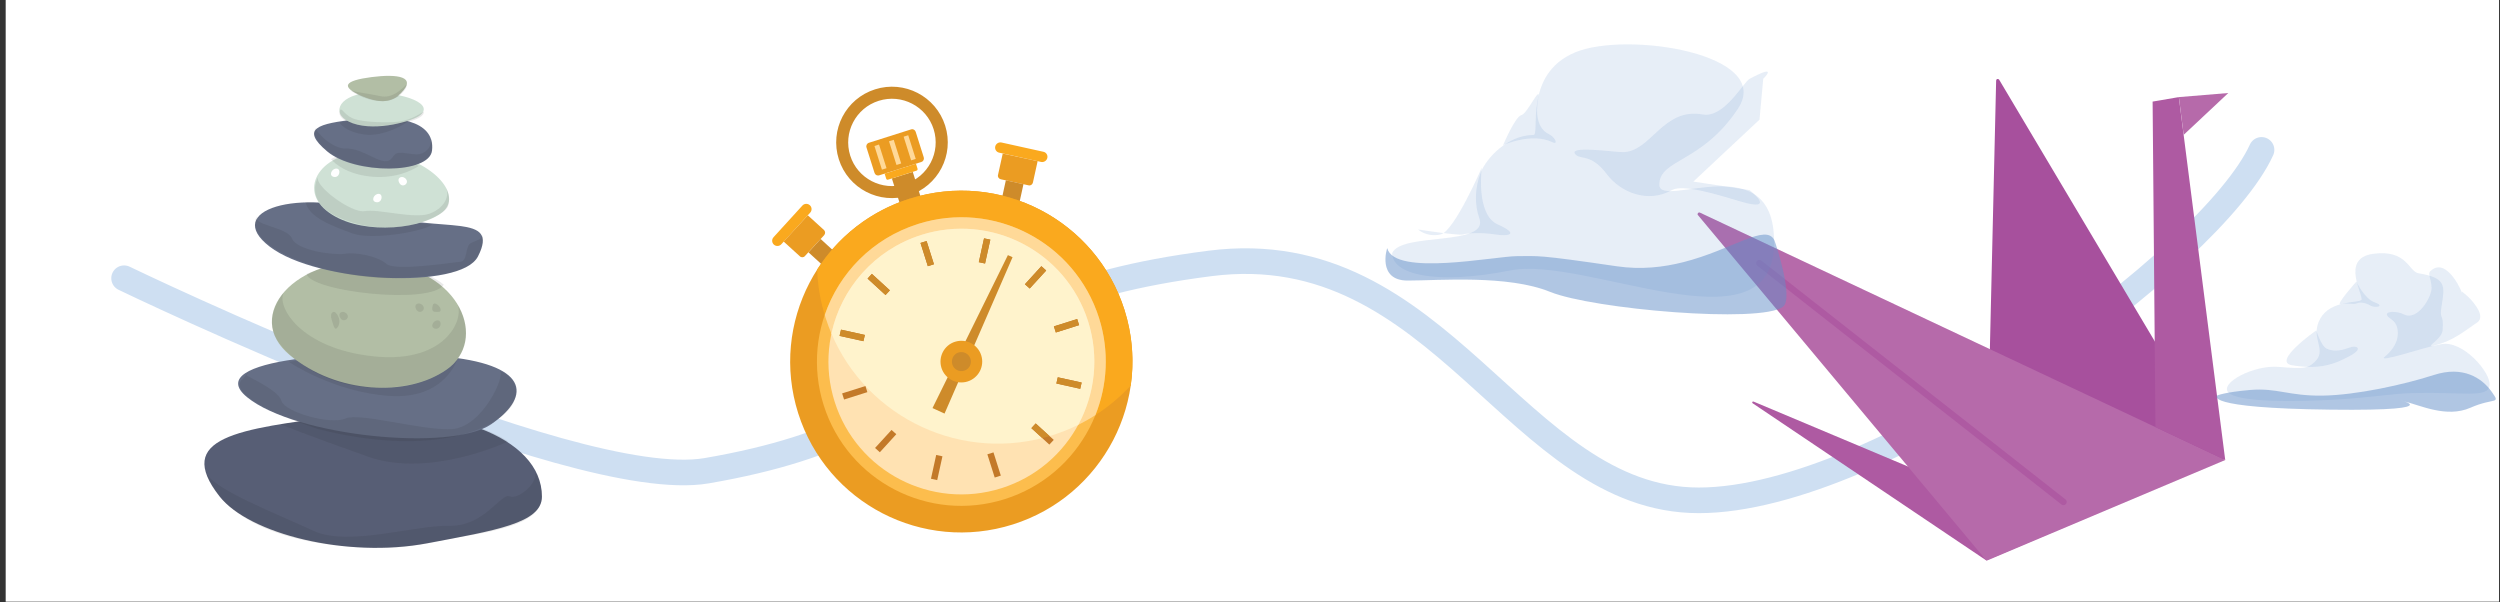<svg width="440" height="106" viewBox="0 0 440 106" fill="none" xmlns="http://www.w3.org/2000/svg">
<rect x="0" y="0" width="440" height="106" fill="#333333" stroke="none"/>
<g clip-path="url(#clip0_1997_8607)">
<path d="M439.83 0H1V105.89H439.83V0Z" fill="white"/>
<path d="M21.84 48.97C21.84 48.97 100.47 86.95 124.36 82.85C173.78 74.36 159.21 53.23 212.98 46.36C253.81 41.15 266.84 88.06 298.99 88.06C331.14 88.06 389.34 45.49 398.03 26.38" stroke="#CEDFF2" stroke-width="4.51" stroke-miterlimit="10" stroke-linecap="round"/>
<path fill-rule="evenodd" clip-rule="evenodd" d="M59.86 73.21C78.14 70.87 95.4 76.71 95.38 87.41C95.38 92.091 87.12 93.36 75.25 95.61C60.99 98.32 43.8 93.941 38.65 87.371C30.48 76.941 41.98 75.49 59.86 73.2V73.21Z" fill="#575E75"/>
<path fill-rule="evenodd" clip-rule="evenodd" d="M89.44 77.7C89.44 77.7 75.7 84.21 64.86 80.4C54.02 76.59 49.34 74.66 49.34 74.66C49.34 74.66 64.05 72.7 70.11 72.7C82.22 72.7 89.44 77.71 89.44 77.71V77.7Z" fill="#221F1F" fill-opacity="0.1"/>
<path fill-rule="evenodd" clip-rule="evenodd" d="M77.66 62.71C92.87 64.01 93.81 69.57 86.46 74.66C79.41 79.54 51.97 76.82 43.49 69.91C35.01 63 62.78 61.43 77.66 62.71Z" fill="#666F86"/>
<path fill-rule="evenodd" clip-rule="evenodd" d="M80.53 63.1C80.53 63.1 78.46 70.35 68.54 69.68C58.62 69.01 50.82 63.68 50.82 63.68C50.82 63.68 60.78 62.25 68.81 62.3C76.84 62.35 80.53 63.09 80.53 63.09V63.1Z" fill="#221F1F" fill-opacity="0.1"/>
<path fill-rule="evenodd" clip-rule="evenodd" d="M94.13 82.91C94.93 84.79 91.31 88 89.71 87.36C88.11 86.72 85.34 92.66 79.09 92.54C72.84 92.42 61.23 96.27 55.15 93.41C49.07 90.56 36.73 85.86 36.21 82.91C36.21 82.91 38.36 95.64 65.33 96.42C72.6 96.63 77.38 95.1 81.82 94.38C93.84 92.43 97.63 89.99 94.13 82.91Z" fill="#221F1F" fill-opacity="0.1"/>
<path fill-rule="evenodd" clip-rule="evenodd" d="M66.47 46.09C81.39 47.39 85.84 59.95 78.63 65.03C71.72 69.9 59.31 69.39 51 62.5C42.68 55.62 51.88 44.82 66.47 46.09Z" fill="#B2BEA5"/>
<path fill-rule="evenodd" clip-rule="evenodd" d="M78.11 50.1C75.81 53.75 54.54 51.31 53.97 48.21C53.97 48.21 60.52 45.2 67.01 46.19C73.5 47.19 77.33 48.98 79.04 51.02" fill="#221F1F" fill-opacity="0.1"/>
<path fill-rule="evenodd" clip-rule="evenodd" d="M66.59 37.6C77.51 41.18 88.11 37.3 84.12 45.14C81.13 51.03 55.86 49.84 47.47 43.41C39.08 36.98 52.52 32.99 66.58 37.61L66.59 37.6Z" fill="#666F86"/>
<path fill-rule="evenodd" clip-rule="evenodd" d="M76.07 39.51C74.68 40.72 65.41 42.36 61.99 41.07C58.57 39.78 54.44 38.36 53.79 35.61C53.79 35.61 61.81 35.85 64.93 37.33C68.05 38.81 76.07 39.51 76.07 39.51Z" fill="#221F1F" fill-opacity="0.1"/>
<path fill-rule="evenodd" clip-rule="evenodd" d="M66.33 26.77C75.72 27.581 82.08 34.441 77.55 37.59C73.2 40.62 62.64 41.321 57.41 37.041C52.18 32.751 57.15 25.98 66.33 26.77Z" fill="#CFE1D5"/>
<path fill-rule="evenodd" clip-rule="evenodd" d="M87.96 65.28C89.04 66.02 84.88 75.29 79.43 75.53C73.99 75.77 63.35 72.53 60.75 73.67C58.15 74.81 50.1 72.53 49.54 70.55C48.98 68.57 43.28 66.2 43.41 66.02C44.59 64.32 42.67 66.76 42.67 66.76C42.67 66.76 38.21 69.59 56.04 75.53C74.94 80.36 87.23 76.05 90.2 71.21C92.43 66.76 87.97 65.28 87.97 65.28H87.96Z" fill="#221F1F" fill-opacity="0.1"/>
<path fill-rule="evenodd" clip-rule="evenodd" d="M80.31 53.3C81.99 55.35 79.09 64.06 65.89 62.73C52.7 61.4 48.54 53.72 49.99 51.45C49.99 51.45 47.06 54.7 48.07 58.33C49.08 61.95 56.42 68.06 65.84 68.24C75.26 68.43 81.58 64.66 81.99 59.34C82.26 55.9 80.31 53.31 80.31 53.31V53.3Z" fill="#221F1F" fill-opacity="0.1"/>
<path fill-rule="evenodd" clip-rule="evenodd" d="M77.07 56.38C77.88 56.43 77.64 58.01 76.62 57.85C75.59 57.69 76.18 56.33 77.07 56.38Z" fill="#221F1F" fill-opacity="0.1"/>
<path fill-rule="evenodd" clip-rule="evenodd" d="M74.49 53.88C74.95 54.64 73.74 55.43 73.23 54.41C72.71 53.39 73.98 53.04 74.49 53.88Z" fill="#221F1F" fill-opacity="0.1"/>
<path fill-rule="evenodd" clip-rule="evenodd" d="M61.12 55.36C61.58 56.12 60.37 56.91 59.86 55.89C59.34 54.87 60.61 54.52 61.12 55.36Z" fill="#221F1F" fill-opacity="0.1"/>
<path fill-rule="evenodd" clip-rule="evenodd" d="M76.78 53.49C77.58 53.89 77.82 54.89 77.23 54.89C76.64 54.89 76 55.04 76.08 54.19C76.16 53.34 76.47 53.34 76.78 53.49Z" fill="#221F1F" fill-opacity="0.1"/>
<path fill-rule="evenodd" clip-rule="evenodd" d="M66.68 34.12C67.49 34.17 67.25 35.751 66.23 35.59C65.2 35.431 65.79 34.071 66.68 34.12Z" fill="white"/>
<path fill-rule="evenodd" clip-rule="evenodd" d="M59.25 29.67C60.06 29.72 59.82 31.3 58.8 31.14C57.77 30.98 58.35 29.62 59.25 29.67Z" fill="white"/>
<path fill-rule="evenodd" clip-rule="evenodd" d="M71.52 31.62C71.98 32.38 70.77 33.17 70.26 32.15C69.74 31.13 71.01 30.78 71.52 31.62Z" fill="white"/>
<path fill-rule="evenodd" clip-rule="evenodd" d="M59.04 55C59.8 55.73 59.93 56.86 59.47 57.52C58.97 58.23 58.85 57.83 58.37 56.26C57.97 54.95 58.75 54.72 59.04 55Z" fill="#221F1F" fill-opacity="0.1"/>
<path fill-rule="evenodd" clip-rule="evenodd" d="M84.92 41.39C84.57 42.3 83.97 42.22 82.89 42.77C81.81 43.32 82.36 46 81 46.08C79.64 46.16 69.54 47.81 67.99 46.43C66.44 45.05 62.5 44.34 60.73 44.66C58.96 44.97 52.33 44.16 51.4 41.99C50.48 39.82 44.03 39.71 45.32 37.89C45.32 37.89 43.29 40.35 48.06 43.59C52.84 46.83 62.68 49.2 69.79 48.94C76.9 48.68 81.8 48.08 83.61 45.76C85.42 43.44 84.92 41.39 84.92 41.39Z" fill="#221F1F" fill-opacity="0.1"/>
<path fill-rule="evenodd" clip-rule="evenodd" d="M78.46 33C79.21 34.41 78.28 36.63 75.59 37.61C72.9 38.59 66.47 36.71 64.2 37.16C61.93 37.61 55.19 32.66 56 31.15C56 31.15 52.48 36.8 63.17 39.47C70.86 41.39 78.25 38.05 78.86 36.25C79.44 34.55 78.45 32.99 78.45 32.99L78.46 33Z" fill="#221F1F" fill-opacity="0.1"/>
<path fill-rule="evenodd" clip-rule="evenodd" d="M73.69 29.21C73.69 29.21 70.5 31.58 65.35 31.09C60.2 30.6 58.26 28 58.26 28C58.26 28 60.79 26.38 65.68 26.76C70.57 27.15 74.6 29.72 74.6 29.72" fill="#221F1F" fill-opacity="0.1"/>
<path fill-rule="evenodd" clip-rule="evenodd" d="M62.75 21C69.36 20.27 76.62 21 76.04 26.49C75.6 30.66 62.47 30.73 57.6 26.66C52.74 22.59 56.01 21.74 62.75 21Z" fill="#666F86"/>
<path fill-rule="evenodd" clip-rule="evenodd" d="M71.62 21.54C71.62 21.54 67.77 24.13 64.2 23.68C60.63 23.23 59.74 21.54 59.74 21.54C59.74 21.54 63.76 20.76 66.39 20.76C69.01 20.76 71.62 21.54 71.62 21.54Z" fill="#221F1F" fill-opacity="0.1"/>
<path fill-rule="evenodd" clip-rule="evenodd" d="M64.32 16.4C69.13 15.89 76.81 17.88 73.97 20.26C72.75 21.29 66.29 23.18 62.1 21.71C58.07 20.29 59.42 16.92 64.32 16.4Z" fill="#CFE1D5"/>
<path fill-rule="evenodd" clip-rule="evenodd" d="M75.86 24.42C76.03 25.98 74.74 27.2 73.3 27.17C71.86 27.14 70.17 26.54 69.52 27.17C68.87 27.8 68.76 28.64 67.26 28.3C65.76 27.96 63.18 26.04 60.84 26.14C58.5 26.23 55.48 23.15 55.64 22.53C55.64 22.53 55.13 23.05 55.32 23.6C55.51 24.15 56.83 27.85 64.05 29.22C71.27 30.59 74.94 28.52 75.62 27.38C76.3 26.24 76.09 25.01 75.87 24.43L75.86 24.42Z" fill="#221F1F" fill-opacity="0.1"/>
<path fill-rule="evenodd" clip-rule="evenodd" d="M70.13 16.91C70.13 16.91 68.71 18.07 66.71 17.74C64.72 17.41 62.7 16.47 62.7 16.47C62.7 16.47 64.7 16.21 66.71 16.37C68.72 16.53 70.13 16.92 70.13 16.92V16.91Z" fill="#221F1F" fill-opacity="0.1"/>
<path fill-rule="evenodd" clip-rule="evenodd" d="M74.57 19.61C73.54 20.29 71.93 21.32 69.51 21.47C67.09 21.63 64.15 21.43 62.64 21.02C60.71 20.5 60.34 19.06 59.9 19.3C58.96 20.85 62.17 22.54 66.75 22.19C72.57 21.75 74.84 20.59 74.56 19.6L74.57 19.61Z" fill="#221F1F" fill-opacity="0.1"/>
<path fill-rule="evenodd" clip-rule="evenodd" d="M65.38 13.57C70.03 12.97 73.37 13.51 70.63 16.32C69.45 17.53 67.74 18.64 63.69 16.9C59.79 15.23 60.65 14.18 65.39 13.57H65.38Z" fill="#B2BEA5"/>
<path fill-rule="evenodd" clip-rule="evenodd" d="M71.59 14.83C70.63 15.78 68.98 17.38 66.96 16.92C64.94 16.46 61.91 16.17 61.43 15.75C61.43 15.75 63.95 17.8 67.25 17.8C70.21 17.8 71.84 15.36 71.59 14.83Z" fill="#221F1F" fill-opacity="0.1"/>
<path d="M349.65 98.68L308.46 70.97C308.46 70.97 308.4 70.91 308.39 70.87C308.39 70.83 308.39 70.79 308.41 70.75C308.43 70.71 308.47 70.69 308.51 70.67C308.55 70.66 308.59 70.67 308.63 70.68L339.79 83.78L349.65 98.68Z" fill="#AE5AA2"/>
<path d="M349.77 98.54L391.25 80.91C391.25 80.91 391.33 80.87 391.36 80.83C391.39 80.8 391.41 80.75 391.42 80.71C391.43 80.67 391.43 80.62 391.42 80.57C391.42 80.53 391.39 80.48 391.36 80.45L351.84 14.01C351.84 14.01 351.75 13.93 351.69 13.91C351.63 13.89 351.57 13.9 351.51 13.91C351.45 13.93 351.4 13.97 351.37 14.02C351.34 14.07 351.32 14.13 351.32 14.19L349.36 98.26C349.36 98.26 349.38 98.35 349.4 98.4C349.42 98.44 349.46 98.48 349.5 98.5C349.54 98.53 349.59 98.54 349.63 98.55C349.68 98.55 349.73 98.55 349.77 98.53V98.54Z" fill="#A7509D"/>
<path d="M349.65 98.68L391.65 80.96L299.21 37.43C299.15 37.4 299.09 37.39 299.02 37.4C298.96 37.41 298.9 37.44 298.85 37.49C298.81 37.54 298.78 37.6 298.77 37.66C298.76 37.72 298.78 37.79 298.82 37.84L349.63 98.68H349.65Z" fill="#B66AAA"/>
<path d="M379.36 75.17L378.86 17.88L383.47 17.09L391.64 80.96L379.36 75.17Z" fill="#AE5AA2"/>
<path d="M383.48 17.09L392.18 16.37L384.33 23.73L383.48 17.08V17.09Z" fill="#B66AAA"/>
<path d="M363.17 88.34L309.65 46.32" stroke="#AE5AA2" stroke-width="1.14" stroke-miterlimit="10" stroke-linecap="round"/>
<path fill-rule="evenodd" clip-rule="evenodd" d="M154.02 15.72C159.18 14.08 164.71 16.94 166.35 22.11C167.99 27.28 165.11 32.78 159.94 34.41C154.77 36.04 149.27 33.19 147.63 28.03C145.99 22.86 148.85 17.35 154.02 15.72ZM154.66 17.74C158.71 16.46 163.04 18.7 164.32 22.74C165.6 26.79 163.36 31.11 159.3 32.39C155.24 33.67 150.92 31.43 149.64 27.39C148.36 23.34 150.6 19.02 154.66 17.74Z" fill="#CE8B2A"/>
<path d="M160.641 30.247L156.97 31.409L159.132 38.235L162.802 37.073L160.641 30.247Z" fill="#CE8B2A"/>
<path fill-rule="evenodd" clip-rule="evenodd" d="M136.14 41.75L141.23 36.17C141.57 35.8 142.16 35.78 142.53 36.12C142.91 36.45 142.94 37.05 142.6 37.42L137.5 43C137.16 43.37 136.57 43.39 136.2 43.05C135.83 42.71 135.79 42.12 136.15 41.75H136.14Z" fill="#FAA91E"/>
<path fill-rule="evenodd" clip-rule="evenodd" d="M137.92 42.52L142.17 37.89L145.02 40.48C145.27 40.71 145.29 41.11 145.06 41.38L141.66 45.07C141.44 45.34 141.03 45.35 140.78 45.11L137.93 42.52H137.92Z" fill="#EB9C22"/>
<path fill-rule="evenodd" clip-rule="evenodd" d="M142.29 44.41L144.43 42.06L147.8 45.15L145.66 47.48L142.29 44.41Z" fill="#CE8B2A"/>
<path fill-rule="evenodd" clip-rule="evenodd" d="M183.63 26.71L176.26 25.08C175.77 24.97 175.27 25.3 175.16 25.78C175.05 26.27 175.36 26.77 175.86 26.87L183.23 28.5C183.72 28.61 184.22 28.28 184.33 27.8C184.45 27.31 184.13 26.81 183.63 26.71Z" fill="#FAA91E"/>
<path fill-rule="evenodd" clip-rule="evenodd" d="M182.62 28.37L176.48 27.03L175.65 30.79C175.56 31.13 175.78 31.46 176.13 31.55L181.03 32.62C181.37 32.71 181.7 32.49 181.79 32.14L182.62 28.38V28.37Z" fill="#EB9C22"/>
<path fill-rule="evenodd" clip-rule="evenodd" d="M180.13 32.42L177.03 31.73L176.05 36.2L179.15 36.88L180.13 32.42Z" fill="#CE8B2A"/>
<path fill-rule="evenodd" clip-rule="evenodd" d="M160.12 34.97C175.98 29.95 192.9 38.71 197.91 54.55C202.92 70.37 194.13 87.28 178.27 92.3C162.41 97.32 145.49 88.56 140.48 72.73C135.46 56.89 144.25 39.98 160.11 34.96L160.12 34.97Z" fill="#EB9C22"/>
<path fill-rule="evenodd" clip-rule="evenodd" d="M160.12 34.97C175.98 29.95 192.9 38.71 197.91 54.55C199.32 59 199.63 63.53 199.01 67.85C195.37 71.78 190.7 74.86 185.24 76.58C168.48 81.89 150.59 72.62 145.28 55.88C144.4 53.09 143.92 50.25 143.82 47.45C147.49 41.71 153.12 37.18 160.11 34.96L160.12 34.97Z" fill="#FAA91E"/>
<path fill-rule="evenodd" clip-rule="evenodd" d="M161.53 39.43C174.92 35.19 189.19 42.6 193.43 55.97C197.66 69.32 190.25 83.6 176.86 87.84C163.47 92.08 149.2 84.67 144.97 71.32C140.74 57.95 148.14 43.67 161.53 39.43Z" fill="#FCBD4D"/>
<path fill-rule="evenodd" clip-rule="evenodd" d="M161.53 39.43C174.92 35.19 189.19 42.6 193.43 55.97C195.27 61.79 194.9 67.79 192.79 73.06C190.49 74.54 187.97 75.72 185.25 76.59C168.49 81.9 150.6 72.63 145.29 55.89C145.24 55.74 145.2 55.59 145.16 55.43C147.68 48.08 153.54 41.97 161.53 39.44V39.43Z" fill="#FFD998"/>
<path fill-rule="evenodd" clip-rule="evenodd" d="M162.14 41.35C174.46 37.45 187.61 44.27 191.51 56.58C195.4 68.87 188.58 82.02 176.26 85.92C163.94 89.82 150.79 83 146.9 70.71C143 58.4 149.83 45.26 162.15 41.35H162.14Z" fill="#FFE2B2"/>
<path fill-rule="evenodd" clip-rule="evenodd" d="M162.14 41.35C174.46 37.45 187.61 44.27 191.51 56.58C193.5 62.87 192.69 69.39 189.77 74.77C188.34 75.48 186.82 76.09 185.25 76.59C169.45 81.59 152.65 73.65 146.33 58.7C148.05 50.78 153.86 43.98 162.14 41.35Z" fill="#FFF3CC"/>
<path d="M152.69 49.03L155.85 51.93L156.62 51.1L153.45 48.2L152.69 49.03Z" fill="#C37929"/>
<path d="M147.76 59.12L151.96 60.05L152.22 58.95L148.02 58.02L147.76 59.12Z" fill="#C37929"/>
<path d="M163.85 84.26L164.95 84.5L165.87 80.31L164.77 80.07L163.85 84.26Z" fill="#C37929"/>
<path d="M152.315 67.941L148.215 69.239L148.556 70.316L152.656 69.018L152.315 67.941Z" fill="#C37929"/>
<path d="M154.01 78.84L154.85 79.6L157.75 76.42L156.91 75.67L154.01 78.84Z" fill="#C37929"/>
<path d="M184.13 47.61L183.28 46.85L180.38 50.03L181.23 50.78L184.13 47.61Z" fill="#C37929"/>
<path d="M185.92 67.5L190.12 68.43L190.37 67.33L186.17 66.4L185.92 67.5Z" fill="#C37929"/>
<path d="M172.27 46.14L173.37 46.38L174.3 42.18L173.19 41.95L172.27 46.14Z" fill="#C37929"/>
<path d="M189.584 56.144L185.485 57.442L185.826 58.519L189.925 57.221L189.584 56.144Z" fill="#C37929"/>
<path d="M163.081 42.418L162.004 42.76L163.299 46.849L164.376 46.508L163.081 42.418Z" fill="#C37929"/>
<path d="M181.52 75.35L184.68 78.25L185.46 77.42L182.28 74.52L181.52 75.35Z" fill="#C37929"/>
<path d="M174.851 79.618L173.774 79.959L175.069 84.049L176.146 83.707L174.851 79.618Z" fill="#C37929"/>
<path d="M184.13 47.61L183.28 46.85L180.38 50.03L181.23 50.78L184.13 47.61Z" fill="#CE8B2A"/>
<path d="M152.69 49.03L155.85 51.93L156.62 51.1L153.45 48.2L152.69 49.03Z" fill="#CE8B2A"/>
<path d="M163.081 42.418L162.004 42.76L163.299 46.849L164.376 46.508L163.081 42.418Z" fill="#CE8B2A"/>
<path d="M147.76 59.12L151.96 60.05L152.22 58.95L148.02 58.02L147.76 59.12Z" fill="#CE8B2A"/>
<path d="M172.27 46.14L173.37 46.38L174.3 42.18L173.19 41.95L172.27 46.14Z" fill="#CE8B2A"/>
<path d="M189.584 56.144L185.485 57.442L185.826 58.519L189.925 57.221L189.584 56.144Z" fill="#CE8B2A"/>
<path d="M181.52 75.35L183.44 77.1C183.86 77 184.3 76.88 184.73 76.76L182.28 74.53L181.52 75.36V75.35Z" fill="#CE8B2A"/>
<path d="M185.92 67.5L190.12 68.43L190.37 67.33L186.17 66.4L185.92 67.5Z" fill="#CE8B2A"/>
<path fill-rule="evenodd" clip-rule="evenodd" d="M156.29 31.62L161.32 30.03C161.45 29.99 161.53 29.83 161.49 29.7L161.21 28.81L155.69 30.56L155.97 31.45C156.01 31.58 156.15 31.67 156.29 31.63V31.62Z" fill="#FAA91E"/>
<path fill-rule="evenodd" clip-rule="evenodd" d="M154.73 30.86L162.17 28.5C162.51 28.39 162.69 28.03 162.58 27.69L161.16 23.2C161.05 22.86 160.7 22.66 160.36 22.77L152.92 25.13C152.58 25.24 152.39 25.61 152.5 25.95L153.92 30.44C154.03 30.78 154.4 30.97 154.74 30.86H154.73Z" fill="#EB9C22"/>
<path d="M154.71 25.437L153.9 25.694L155.219 29.86L156.029 29.603L154.71 25.437Z" fill="#FFD998"/>
<path d="M159.848 23.801L159.038 24.058L160.357 28.224L161.168 27.967L159.848 23.801Z" fill="#FFD998"/>
<path d="M157.293 24.606L156.463 24.869L157.782 29.035L158.612 28.772L157.293 24.606Z" fill="#FFD998"/>
<path fill-rule="evenodd" clip-rule="evenodd" d="M177.39 44.9L178.21 45.27L166.24 72.79L164.12 71.82L177.39 44.9Z" fill="#CE8B2A"/>
<path fill-rule="evenodd" clip-rule="evenodd" d="M168.09 60.15C170.03 59.54 172.09 60.61 172.7 62.54C173.31 64.46 172.24 66.52 170.3 67.14C168.38 67.75 166.31 66.68 165.7 64.76C165.09 62.82 166.16 60.76 168.08 60.15H168.09Z" fill="#EB9C22"/>
<path fill-rule="evenodd" clip-rule="evenodd" d="M168.69 62.041C169.58 61.761 170.52 62.261 170.8 63.141C171.08 64.02 170.6 64.96 169.71 65.24C168.82 65.52 167.88 65.02 167.61 64.15C167.34 63.281 167.81 62.31 168.7 62.031L168.69 62.041Z" fill="#CE8B2A"/>
<path fill-rule="evenodd" clip-rule="evenodd" d="M277.18 9.24C268.03 13.06 271.12 23.76 269.89 23.76C265.36 23.76 261.61 27.82 260.62 30.34C259.52 33.15 259.53 36.09 260.36 38.39C262.18 43.44 246.56 40.81 245.02 44.56C245.02 48.31 252.67 50.21 265.81 47.6C278.95 44.99 311.39 61.97 312.21 43.52C313.03 25.07 292.04 37.07 292.04 32.51C292.04 27.95 299.53 28.74 305.88 19.12C312.23 9.49 286.33 5.41 277.18 9.23V9.24Z" fill="#628EC9" fill-opacity="0.15"/>
<path fill-rule="evenodd" clip-rule="evenodd" d="M310.32 13.88C310.32 13.88 313.3 11 307.92 13.88C306.87 14.44 303.46 20.82 299.7 20.15C292.61 18.87 290.6 26.78 285.59 26.78C284.02 26.78 275.35 25.49 277.43 27.31C278.25 28.03 280.18 27.15 282.76 30.6C285.17 33.83 289.97 35.86 294.25 33.46C296.24 32.34 302.56 34.33 306.26 35.44C312.97 37.44 307.93 33.46 307.93 33.46L298.03 31.96L309.67 21.06L310.33 13.88H310.32Z" fill="#628EC9" fill-opacity="0.15"/>
<path fill-rule="evenodd" clip-rule="evenodd" d="M260.8 29.46C260.8 29.46 259.67 37.73 263.58 39.49C267.49 41.25 265.56 41.63 263.15 41.26C260.74 40.89 258.29 41.01 257.52 41.26C256.75 41.51 249.58 40.39 249.58 40.39C249.58 40.39 251.13 41.82 253.56 41.26C255.98 40.69 260.81 29.46 260.81 29.46H260.8Z" fill="#628EC9" fill-opacity="0.15"/>
<path fill-rule="evenodd" clip-rule="evenodd" d="M264.54 25.55C264.54 25.55 269.57 23.24 273.23 25.03C274.29 25.55 273.75 24.16 272.6 23.61C270.62 22.66 270.21 20.12 270.73 17.32C271.23 14.62 268.86 20 267.76 20.26C266.66 20.52 264.55 25.54 264.55 25.54L264.54 25.55Z" fill="#628EC9" fill-opacity="0.15"/>
<path fill-rule="evenodd" clip-rule="evenodd" d="M247.75 49.38C242.29 49.38 244.13 43.55 244.16 43.69C245.46 48.71 263.12 45.08 267.03 45.08C270.94 45.08 270.33 44.78 284.6 46.87C288.84 47.49 292.75 47.03 296.23 46.15C304.88 43.97 310.83 39.23 312.29 42.29C312.51 42.75 315.73 52.51 313.82 53.98C309.89 56.99 280.3 54.41 272.82 51.37C265.34 48.33 253.21 49.38 247.75 49.38Z" fill="#628EC9" fill-opacity="0.5"/>
<path fill-rule="evenodd" clip-rule="evenodd" d="M415.58 52.81C414.95 53.36 410.24 52.81 408.39 56.03C406.34 59.61 409.97 61.64 407.12 63.94C406.15 64.72 405.8 64.98 400.98 64.57C396.7 64.21 390.58 67.4 392.2 69.09C393.82 70.78 403.44 70.8 411.67 70.3C416.88 69.98 421.46 69.25 424.6 69.18C433.64 68.96 437.8 70.11 438.16 67.88C438.52 65.65 433.38 59.66 429.5 60.61C425.62 61.56 429.76 60.01 429.9 58.11C430.14 54.86 429.27 56.6 429.72 53.84C430.28 50.34 430.61 48.91 425.64 48.09C423.92 47.8 423.65 43.86 417.68 44.67C411.71 45.48 416.22 52.28 415.58 52.82V52.81Z" fill="#628EC9" fill-opacity="0.15"/>
<path fill-rule="evenodd" clip-rule="evenodd" d="M390.21 69.62C390.21 69.62 391.39 69.03 396.08 68.63C400.77 68.24 402.82 69.71 408.76 69.63C414.69 69.55 423.2 67.67 428.35 66C433.49 64.33 436.8 66.52 438.5 68.9C440.2 71.29 439.06 69.89 434.8 71.76C430.55 73.63 425.88 71.27 423.12 70.64C420.36 70.02 432.91 72.38 410.18 72.1C387.45 71.83 390.21 69.6 390.21 69.6V69.62Z" fill="#628EC9" fill-opacity="0.5"/>
<path fill-rule="evenodd" clip-rule="evenodd" d="M407.66 58.131C407.66 58.131 408.52 60.971 409.53 61.381C410.48 61.771 411.48 61.941 413.56 61.161C414.77 60.711 415.87 61.331 413.88 62.471C410.79 64.231 408.16 65.051 403.41 64.291C399.73 63.701 407.67 58.141 407.67 58.141L407.66 58.131Z" fill="#628EC9" fill-opacity="0.15"/>
<path fill-rule="evenodd" clip-rule="evenodd" d="M433.23 51.461C433.66 52.141 430.74 44.88 427.74 47.721C427.23 48.2 427.85 48.8 427.96 50.611C428.05 52.17 425.53 56.581 423.08 55.331C421.84 54.7 419.74 54.751 420.14 55.52C420.46 56.13 421.61 56.3 421.92 57.721C422.15 58.781 422.22 60.691 419.66 62.84C418.49 63.831 426.2 61.361 428.45 60.8C431.99 59.92 434 58.05 435.94 56.791C437.87 55.531 434.42 52.261 434.42 52.261C434.42 52.261 432.8 50.77 433.23 51.45V51.461Z" fill="#628EC9" fill-opacity="0.15"/>
<path fill-rule="evenodd" clip-rule="evenodd" d="M414.72 49.54C414.72 49.54 416.08 52.56 417.96 53.22C419.84 53.88 418.08 54.3 417.19 53.77C416.3 53.24 415.37 53.14 414.81 53.39C414.25 53.64 412.94 53.27 411.95 53.53C410.95 53.79 414.73 49.55 414.73 49.55L414.72 49.54Z" fill="#628EC9" fill-opacity="0.15"/>
</g>
<defs>
<clipPath id="clip0_1997_8607">
<rect width="438.83" height="105.89" fill="white" transform="translate(1)"/>
</clipPath>
</defs>
</svg>
